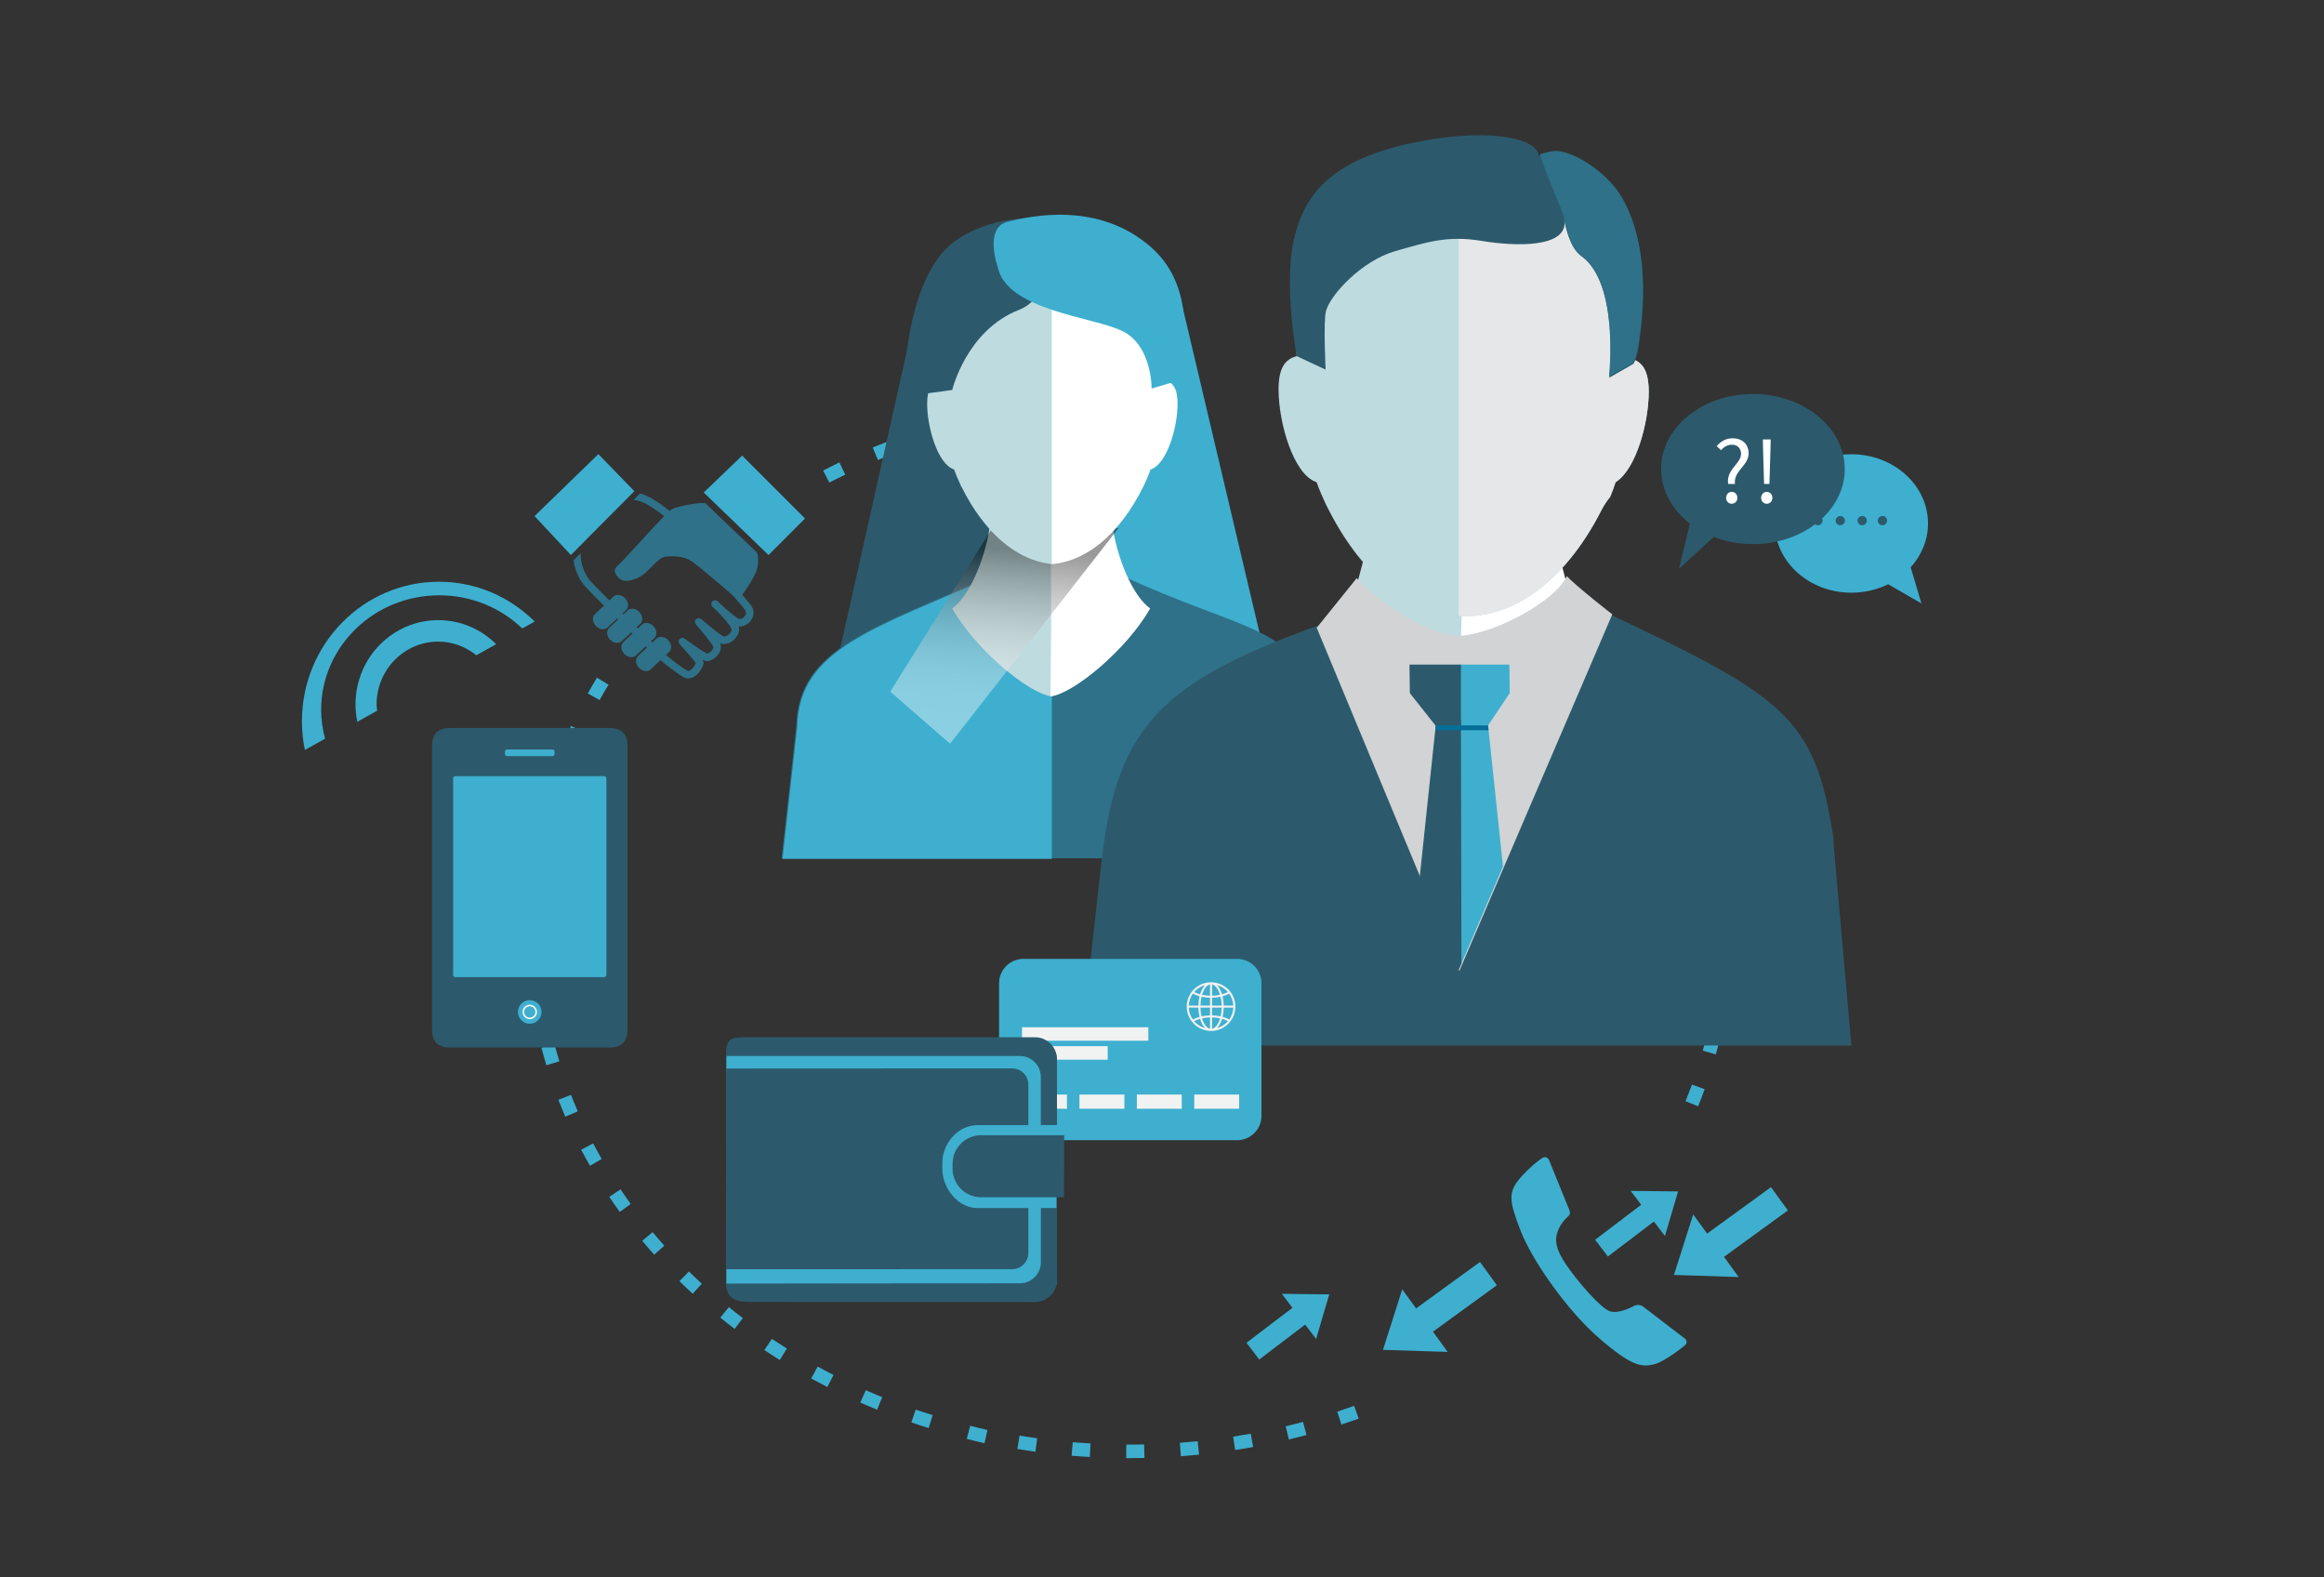 <?xml version="1.0" encoding="utf-8"?>
<!-- Generator: Adobe Illustrator 17.0.1, SVG Export Plug-In . SVG Version: 6.00 Build 0)  -->
<!DOCTYPE svg PUBLIC "-//W3C//DTD SVG 1.1//EN" "http://www.w3.org/Graphics/SVG/1.1/DTD/svg11.dtd">
<svg version="1.1" id="Layer_1" xmlns="http://www.w3.org/2000/svg" xmlns:xlink="http://www.w3.org/1999/xlink" x="0px" y="0px"
	 width="140px" height="95px" viewBox="0 0 140 95" enable-background="new 0 0 140 95" xml:space="preserve">
<rect x="0" y="0" width="140" height="95" fill="#333333" stroke="none"/>
<g>
	<path fill="#3EAFCF" d="M67.844,87.819l0.005-0.816c0.064,0,0.13,0,0.197,0l0,0c0.292,0,0.586-0.005,0.879-0.01l0,0l0.018,0.814
		c-0.3,0.007-0.599,0.012-0.897,0.012l0,0C67.977,87.819,67.911,87.819,67.844,87.819L67.844,87.819z M64.554,87.672l0.069-0.813
		c0.357,0.029,0.715,0.055,1.074,0.075l0,0h-0.002l-0.044,0.815C65.284,87.729,64.917,87.702,64.554,87.672L64.554,87.672z
		 M71.075,86.891c0.359-0.028,0.718-0.059,1.074-0.094l0,0l0.083,0.811c-0.363,0.037-0.73,0.069-1.095,0.096l0,0L71.075,86.891
		L71.075,86.891z M61.287,87.268l0.131-0.807c0.354,0.059,0.708,0.112,1.066,0.162l0,0h-0.002l-0.109,0.809
		C62.007,87.382,61.646,87.327,61.287,87.268L61.287,87.268z M74.286,86.523c0.354-0.055,0.707-0.114,1.06-0.178l0,0l0.146,0.802
		c-0.358,0.066-0.719,0.128-1.084,0.183l0,0L74.286,86.523L74.286,86.523z M77.452,85.899c0.349-0.082,0.697-0.171,1.042-0.265l0,0
		l0.212,0.789c-0.354,0.096-0.708,0.185-1.066,0.269l0,0L77.452,85.899L77.452,85.899z M54.901,85.666l0.261-0.773
		c0.338,0.117,0.681,0.226,1.023,0.334l0,0l-0.242,0.779C55.593,85.897,55.244,85.785,54.901,85.666L54.901,85.666z M80.555,85.02
		c0.342-0.114,0.681-0.231,1.019-0.352l0,0l0.276,0.768c-0.342,0.123-0.689,0.242-1.04,0.359l0,0L80.555,85.02L80.555,85.02z
		 M51.826,84.474l0.329-0.747c0.326,0.144,0.657,0.283,0.991,0.418l0,0l-0.306,0.756C52.5,84.761,52.162,84.62,51.826,84.474
		L51.826,84.474z M48.867,83.02l0.391-0.717c0.315,0.174,0.631,0.34,0.953,0.503l0,0l-0.371,0.727
		C49.512,83.365,49.189,83.194,48.867,83.02L48.867,83.02z M46.047,81.311l0.452-0.676c0.297,0.196,0.599,0.393,0.903,0.583l0,0
		l-0.431,0.692C46.658,81.713,46.352,81.515,46.047,81.311L46.047,81.311z M43.391,79.355l0.514-0.633
		c0.276,0.224,0.56,0.446,0.845,0.663l0,0l-0.494,0.649C43.964,79.813,43.675,79.586,43.391,79.355L43.391,79.355z M92.71,78.284
		l0.002,0.003l0,0l0,0L92.71,78.284L92.71,78.284z M40.928,77.157l0.573-0.58c0.254,0.249,0.515,0.496,0.777,0.74l0,0l-0.551,0.599
		C41.455,77.667,41.19,77.416,40.928,77.157L40.928,77.157z M38.688,74.729l0.627-0.524c0.23,0.277,0.463,0.549,0.703,0.816l0,0
		l-0.608,0.544C39.164,75.289,38.924,75.01,38.688,74.729L38.688,74.729z M97.201,73.678h0.003c-0.001,0-0.001,0.001-0.001,0.001
		v0.001L97.201,73.678L97.201,73.678z M36.703,72.083l0.679-0.455c0.199,0.297,0.404,0.591,0.613,0.881l0,0l-0.658,0.479
		C37.118,72.689,36.909,72.387,36.703,72.083L36.703,72.083z M37.994,72.509l0.001-0.001v0.002
		C37.995,72.51,37.995,72.509,37.994,72.509L37.994,72.509z M35.01,69.243l0.722-0.38c0.166,0.315,0.337,0.627,0.515,0.94l0,0
		l-0.707,0.406C35.357,69.89,35.181,69.567,35.01,69.243L35.01,69.243z M36.247,69.804l0.001-0.001v0.002
		C36.247,69.805,36.247,69.804,36.247,69.804L36.247,69.804z M58.446,85.87c0.344,0.089,0.692,0.174,1.04,0.252l0,0l-0.179,0.794
		c-0.358-0.078-0.714-0.165-1.068-0.26l0,0L58.446,85.87L58.446,85.87z M33.637,66.236l0.76-0.297
		c0.131,0.333,0.266,0.663,0.409,0.991l0,0l-0.749,0.324C33.911,66.917,33.771,66.579,33.637,66.236L33.637,66.236z M101.538,66.318
		c0.135-0.331,0.263-0.662,0.387-0.998l0,0l0.766,0.277c-0.124,0.347-0.258,0.69-0.396,1.03l0,0L101.538,66.318L101.538,66.318z
		 M32.615,63.097l0.789-0.208c0.091,0.345,0.189,0.688,0.292,1.028l0,0l-0.78,0.238C32.809,63.806,32.709,63.451,32.615,63.097
		L32.615,63.097z M102.578,63.278c0.097-0.342,0.185-0.69,0.27-1.039l0,0l0.793,0.189c-0.085,0.359-0.178,0.715-0.277,1.07l0,0
		L102.578,63.278L102.578,63.278z M102.845,62.238h0.002v0.001l0,0L102.845,62.238L102.845,62.238z M31.96,59.855l0.808-0.114
		c0.051,0.354,0.108,0.708,0.172,1.058l0,0l-0.802,0.146C32.071,60.584,32.015,60.22,31.96,59.855L31.96,59.855z M103.261,60.138
		c0.055-0.352,0.103-0.706,0.144-1.062l0,0l0.809,0.096c-0.041,0.366-0.092,0.729-0.149,1.092l0,0L103.261,60.138L103.261,60.138z
		 M31.69,56.56l0.816-0.021c0.007,0.358,0.023,0.715,0.046,1.072l0,0h0.002l-0.816,0.05C31.715,57.296,31.699,56.931,31.69,56.56
		L31.69,56.56z M103.57,56.942c0.014-0.356,0.02-0.713,0.02-1.072l0,0c0-0.089,0-0.178,0-0.267l0,0l0.816-0.009
		c0,0.093,0,0.185,0.002,0.276l0,0c-0.002,0.368-0.008,0.736-0.022,1.103l0,0L103.57,56.942L103.57,56.942z M32.535,54.399h0.002
		H32.535L32.535,54.399z M31.722,54.356c0.021-0.368,0.046-0.736,0.08-1.101l0,0l0.811,0.075c-0.032,0.354-0.057,0.711-0.078,1.069
		l0,0L31.722,54.356L31.722,54.356z M103.373,52.397l0.808-0.102c0.046,0.365,0.085,0.731,0.117,1.097l0,0l-0.811,0.071
		C103.455,53.106,103.417,52.751,103.373,52.397L103.373,52.397z M32.892,51.207L32.892,51.207L32.892,51.207h0.002H32.892
		L32.892,51.207z M32.09,51.07c0.062-0.366,0.132-0.726,0.207-1.088l0,0l0.798,0.169c-0.073,0.349-0.141,0.701-0.203,1.055l0,0
		L32.09,51.07L32.09,51.07z M102.784,49.242V49.24l0.792-0.194c0.087,0.356,0.17,0.715,0.245,1.074l0,0l-0.8,0.167
		C102.948,49.934,102.868,49.587,102.784,49.242L102.784,49.242z M32.839,47.844c0.103-0.354,0.215-0.706,0.331-1.054l0,0
		l0.774,0.261c-0.116,0.338-0.223,0.678-0.324,1.023l0,0L32.839,47.844L32.839,47.844z M101.833,46.176l0.766-0.286
		c0.127,0.345,0.249,0.69,0.363,1.04l0,0l-0.772,0.256C102.077,46.848,101.958,46.512,101.833,46.176L101.833,46.176z
		 M33.954,44.729c0.141-0.338,0.292-0.674,0.448-1.007l0,0l0.737,0.347c-0.151,0.322-0.296,0.649-0.435,0.978l0,0L33.954,44.729
		L33.954,44.729z M100.542,43.236l0.724-0.37c0.167,0.329,0.329,0.658,0.484,0.991l0,0l-0.742,0.342
		C100.86,43.875,100.702,43.553,100.542,43.236L100.542,43.236z M35.409,41.764c0.178-0.32,0.363-0.638,0.553-0.951l0,0l0.697,0.425
		c-0.185,0.304-0.365,0.612-0.54,0.923l0,0L35.409,41.764L35.409,41.764z M98.929,40.448l0.683-0.446
		c0.201,0.308,0.397,0.619,0.587,0.937l0,0l-0.699,0.42C99.315,41.051,99.126,40.749,98.929,40.448L98.929,40.448z M97.028,37.845
		l0.633-0.514c0.233,0.286,0.461,0.576,0.683,0.868l0,0l-0.651,0.491C97.476,38.405,97.257,38.124,97.028,37.845L97.028,37.845z
		 M49.585,28.338c0.324-0.167,0.651-0.331,0.982-0.491l0,0l0.354,0.736c-0.324,0.155-0.645,0.316-0.962,0.48l0,0L49.585,28.338
		L49.585,28.338z M52.573,26.95c0.339-0.14,0.679-0.275,1.022-0.405l0,0l0.29,0.761c-0.336,0.128-0.669,0.26-1,0.397l0,0
		L52.573,26.95L52.573,26.95z M55.669,25.821c0.349-0.112,0.7-0.217,1.051-0.32l0,0l0.226,0.784c-0.345,0.1-0.69,0.203-1.03,0.313
		l0,0L55.669,25.821L55.669,25.821z M58.847,24.952c0.356-0.08,0.715-0.158,1.076-0.231l0,0l0.159,0.8
		c-0.354,0.071-0.703,0.146-1.053,0.226l0,0L58.847,24.952L58.847,24.952z M62.087,24.349c0.361-0.053,0.724-0.1,1.088-0.141l0,0
		l0.096,0.809c-0.358,0.043-0.713,0.089-1.066,0.139l0,0L62.087,24.349L62.087,24.349z M65.413,24.822l-0.05-0.814
		c0.363-0.023,0.729-0.043,1.097-0.057l0,0l0.03,0.816c-0.361,0.014-0.718,0.032-1.075,0.055l0,0H65.413L65.413,24.822z"/>
	<g>
		<polygon fill="#3EAFCF" points="71.112,17.951 76.412,40.387 65.576,38.324 65.459,26.962 		"/>
		<polygon fill="#2C5A6C" points="54.978,19.598 50.385,40.091 61.339,46.629 60.632,22.249 		"/>
		<path fill="#2E7188" d="M79.238,43.036v-0.177c-0.796-5.299-4.033-4.595-12.012-8.359l-7.362,0.116
			c-7.301,3.238-11.777,4.416-11.896,9.128l-0.882,7.947h32.918L79.238,43.036z"/>
		<g>
			<g>
				<g>
					<path fill="#3EAFCF" d="M48.025,43.777l-0.883,7.948h16.223v-17.13l-3.444,0.055C52.619,37.888,48.143,39.065,48.025,43.777z"
						/>
				</g>
			</g>
		</g>
		<g>
			<path fill="#BEDBE0" d="M59.658,31.348c-0.086,1.411-0.971,4.327-2.295,5.299c1.412,2.473,4.592,5.123,6.007,5.3
				c-0.088-5.388,0-10.599,0-10.599H59.658z"/>
			<path fill="#FFFFFF" d="M66.992,31.348c0.088,1.411,0.971,4.327,2.297,5.299c-1.416,2.473-4.597,5.123-6.008,5.3
				c0.088-5.388,0-10.599,0-10.599H66.992z"/>
		</g>
		
			<linearGradient id="SVGID_1_" gradientUnits="userSpaceOnUse" x1="268.36" y1="40.658" x2="279.363" y2="28.858" gradientTransform="matrix(0.463 -0.592 0.95 0.742 -98.944 174.08)">
			<stop  offset="0.104" style="stop-color:#FFFFFF"/>
			<stop  offset="0.206" style="stop-color:#FBFBFB"/>
			<stop  offset="0.297" style="stop-color:#F1F1F1"/>
			<stop  offset="0.384" style="stop-color:#DEDEDE"/>
			<stop  offset="0.468" style="stop-color:#C5C5C5"/>
			<stop  offset="0.55" style="stop-color:#A4A4A4"/>
			<stop  offset="0.631" style="stop-color:#7B7B7B"/>
			<stop  offset="0.711" style="stop-color:#4B4B4B"/>
			<stop  offset="0.788" style="stop-color:#141414"/>
			<stop  offset="0.813" style="stop-color:#010101"/>
		</linearGradient>
		<polygon opacity="0.4" fill="url(#SVGID_1_)" points="67.374,31.817 57.233,44.793 53.63,41.656 60.756,30.228 		"/>
		<g>
			<path fill="#BEDBE0" d="M56.918,17.502c-0.794,1.47-0.391,3.408-0.289,5.389c-0.491,0.131-0.777,0.482-0.777,1.431
				c0,1.409,0.632,3.635,1.622,3.951c0.125,0.344,0.267,0.676,0.419,0.997c0.011,0.021,0.021,0.039,0.032,0.054
				c0.341,0.69,0.723,1.314,1.137,1.869c0.2,0.266,0.407,0.516,0.62,0.749c1.096,1.191,2.373,1.917,3.748,2.035v-20.21
				C61.124,13.78,58.204,15.129,56.918,17.502z"/>
			<path fill="#FFFFFF" d="M63.36,13.767v20.21c1.372-0.118,2.653-0.844,3.747-2.035c0.213-0.233,0.421-0.484,0.619-0.749
				c0.413-0.555,0.798-1.179,1.138-1.869c0.009-0.015,0.021-0.033,0.03-0.054c0.153-0.321,0.295-0.653,0.419-0.997
				c0.991-0.316,1.625-2.541,1.625-3.951c0-0.949-0.289-1.301-0.778-1.431c0.101-1.981,0.503-3.919-0.29-5.389
				C68.585,15.129,65.662,13.78,63.36,13.767z"/>
		</g>
		<path fill="#2C5A6C" d="M63.369,13.328c-1.59-0.53-5.16,0.058-6.715,2.031c-2.295,2.914-2.206,8.524-2.206,8.524l2.915-0.397
			c0,0,0.854-3.592,4.032-4.829C63.794,17.724,63.369,13.328,63.369,13.328z"/>
		<path fill="#3EAFCF" d="M60.1,16.067c0.532,2.649,5.771,3.002,7.538,3.884c1.768,0.884,1.737,3.445,1.737,3.445l1.504-0.441
			c0,0,1.768-5.132-1.504-8.037c-3.179-2.827-7.275-1.913-8.687-1.56C59.274,13.711,60.1,16.067,60.1,16.067z"/>
		<path fill="#2C5A6C" d="M110.451,50.76v-0.25c-1.122-7.471-3.013-8.575-14.259-13.883l-14.695,0.312
			c-11.251,3.813-14.133,6.35-15.128,14.819l-1.246,11.207h46.407L110.451,50.76z"/>
		<g>
			<polygon fill="#BEDBE0" points="82.307,33.079 81.313,36.813 88.255,42.414 88.036,33.701 			"/>
			<polygon fill="#FFFFFF" points="93.86,33.203 94.855,36.938 87.91,42.538 88.131,33.825 			"/>
		</g>
		<path fill="#D1D3D4" d="M81.73,34.82c0.689,0.872,4.313,3.682,6.406,3.459c2.091-0.221,5.563-2.088,6.251-3.583
			C94.961,35.318,97.126,37,97.126,37L87.91,58.482l-8.59-20.673L81.73,34.82z"/>
		<g>
			<g>
				<g>
					<path fill="#FFFFFF" d="M81.548,33.151c0.279,0.377,0.573,0.731,0.874,1.055c0.001-0.004,0.003-0.012,0.006-0.019
						C82.124,33.866,81.831,33.518,81.548,33.151z"/>
				</g>
				<path fill="#BEDBE0" d="M99.321,23.605c0-1.264-0.364-1.772-0.987-1.98c0.149-2.582,0.521-5.316-0.424-7.208
					c-1.8-3.613-6.769-5.834-10.161-5.834c-3.254,0-7.403,1.908-9.223,5.267c-1.12,2.075-0.552,4.807-0.409,7.599
					c-0.69,0.184-1.095,0.678-1.095,2.015c0,1.986,0.892,5.125,2.287,5.572c0.179,0.485,0.379,0.953,0.593,1.405
					c0.014,0.029,0.033,0.054,0.044,0.077c0.482,0.97,1.02,1.854,1.603,2.634c0.282,0.367,0.575,0.715,0.881,1.036
					c-0.004,0.007-0.005,0.016-0.006,0.019c1.688,1.837,3.689,2.906,5.839,2.906c3.284,0,6.223-2.482,8.217-6.404
					c0.153-0.293,0.325-0.553,0.518-0.785c0.115-0.293,0.231-0.582,0.327-0.886C98.554,28.277,99.321,25.447,99.321,23.605z"/>
			</g>
		</g>
		<g>
			<g>
				<path fill="#E6E7E8" d="M96.479,30.708c0.153-0.293,0.325-0.553,0.518-0.785c0.115-0.291,0.231-0.582,0.327-0.886
					c1.23-0.76,1.997-3.59,1.997-5.43c0-1.264-0.364-1.774-0.987-1.982c0.149-2.582,0.521-5.316-0.424-7.208
					c-1.779-3.571-6.649-5.778-10.04-5.83v28.501c0.131,0.007,0.261,0.024,0.393,0.024C91.546,37.112,94.485,34.63,96.479,30.708z"
					/>
			</g>
		</g>
		<path fill="#2C5A6C" d="M94.247,13.268c0.206,1.657-2.906,1.587-4.982,1.242c-2.075-0.344-3.296,0.069-5.235,0.621
			c-1.959,0.563-3.876,2.586-4.15,3.599c-0.169,0.607-0.024,3.529-0.024,3.529l-1.739-0.811c0,0-0.798-4.274-0.176-7.006
			c0.6-2.63,2.124-4.752,7.033-5.811c4.454-0.962,7.575-0.381,7.716,0.724c0.344,0.072,0.624-0.206,1.039-0.206
			c1.037,0,3.01,1.208,3.91,2.663c0.899,1.455,1.763,4.116,1.139,8.615c-0.138,1.174-0.379,1.486-0.379,1.486l-1.45,0.83
			c0,0,0.643-5.674-1.71-7.336C94.495,14.887,94.247,13.268,94.247,13.268z"/>
		<g>
			<g>
				<g>
					<path fill="#2E7188" d="M95.219,15.347c2.352,1.662,1.71,7.333,1.71,7.333l1.447-0.827c0,0,0.242-0.313,0.38-1.487
						c0.623-4.5-0.24-7.162-1.139-8.616c-0.901-1.454-2.874-2.663-3.911-2.663c-0.206,0-0.772,0.145-0.939,0.205
						c0.443,1.467,1.47,3.567,1.461,3.913C94.229,13.205,94.474,14.825,95.219,15.347z"/>
				</g>
				<g>
					<path fill="#2E7188" d="M94.229,13.205c-0.003,0.102-0.017,0.243-0.026,0.383C94.23,13.471,94.244,13.348,94.229,13.205z"/>
				</g>
			</g>
		</g>
		<g>
			<defs>
				<path id="SVGID_2_" d="M81.606,34.946c0.688,0.871,4.312,3.681,6.404,3.461c2.091-0.223,5.563-2.091,6.253-3.586
					c0.575,0.623,2.738,2.303,2.738,2.303l-9.213,21.483l-8.593-20.673L81.606,34.946z"/>
			</defs>
			<clipPath id="SVGID_3_">
				<use xlink:href="#SVGID_2_"  overflow="visible"/>
			</clipPath>
			<g clip-path="url(#SVGID_3_)">
				<polygon fill="#3EAFCF" points="89.422,44.019 87.901,44.019 87.901,40.024 90.927,40.024 90.948,41.745 				"/>
				<polygon fill="#3EAFCF" points="89.613,43.41 92.278,68.612 88.068,71.916 87.977,71.827 87.822,43.43 				"/>
				<polygon fill="#2C5A6C" points="86.733,44.019 88.008,44.019 88.008,40.024 84.908,40.024 84.931,41.745 				"/>
				<polygon fill="#2C5A6C" points="86.52,43.41 83.855,68.612 88.068,71.916 88.008,43.41 				"/>
				<polygon fill="#056F9A" points="89.675,43.978 86.482,43.978 86.482,43.689 89.643,43.689 				"/>
			</g>
		</g>
	</g>
	<g>
		<path fill="#3EAFCF" d="M75.993,67.202c0,0.81-0.656,1.467-1.466,1.467H61.651c-0.81,0-1.466-0.657-1.466-1.467v-7.986
			c0-0.81,0.656-1.467,1.466-1.467h12.875c0.811,0,1.466,0.657,1.466,1.467V67.202z"/>
		<path fill="#F1F2F2" d="M74.421,60.624c0-0.81-0.656-1.466-1.466-1.466l0,0l0,0c-0.81,0-1.466,0.656-1.466,1.466
			c0,0.809,0.656,1.466,1.466,1.466l0,0l0,0l0,0C73.765,62.09,74.421,61.433,74.421,60.624z M73.979,61.363
			c-0.099-0.049-0.208-0.091-0.33-0.125c0.04-0.169,0.065-0.356,0.069-0.553h0.578c-0.013,0.265-0.102,0.511-0.247,0.715
			C74.026,61.389,74.003,61.374,73.979,61.363z M74.045,59.841c0.147,0.205,0.237,0.452,0.251,0.72h-0.578
			c-0.005-0.199-0.029-0.388-0.07-0.56c0.121-0.031,0.232-0.074,0.329-0.123C74.001,59.868,74.023,59.855,74.045,59.841z
			 M73.594,60.561h-0.577V60.09c0.181-0.003,0.352-0.024,0.511-0.058C73.567,60.194,73.59,60.372,73.594,60.561z M73.017,59.967
			v-0.611c0-0.025,0-0.049,0-0.068c0.058,0.013,0.114,0.043,0.171,0.088c0.125,0.104,0.233,0.293,0.307,0.537
			C73.347,59.945,73.187,59.964,73.017,59.967z M72.721,59.376c0.057-0.046,0.114-0.076,0.172-0.088v0.679
			c-0.169-0.003-0.331-0.024-0.479-0.055c0.028-0.093,0.062-0.178,0.101-0.254C72.574,59.537,72.646,59.441,72.721,59.376z
			 M72.893,60.09v0.471h-0.577c0.003-0.189,0.027-0.369,0.065-0.53C72.54,60.065,72.712,60.087,72.893,60.09z M72.193,60.561h-0.581
			c0.014-0.268,0.106-0.517,0.252-0.722c0.113,0.066,0.248,0.121,0.397,0.162C72.22,60.174,72.196,60.363,72.193,60.561z
			 M72.192,60.686c0.003,0.197,0.028,0.386,0.069,0.555c-0.15,0.043-0.284,0.098-0.399,0.164c-0.146-0.205-0.236-0.452-0.25-0.719
			H72.192z M72.316,60.686h0.577v0.466c-0.181,0.005-0.355,0.025-0.511,0.06C72.343,61.051,72.319,60.873,72.316,60.686z
			 M72.893,61.275v0.686c-0.058-0.014-0.115-0.043-0.172-0.09c-0.124-0.104-0.233-0.295-0.307-0.539
			C72.561,61.3,72.723,61.28,72.893,61.275z M73.188,61.871c-0.057,0.047-0.113,0.076-0.171,0.09v-0.255c0-0.118,0-0.265,0-0.43
			c0.17,0.003,0.332,0.022,0.48,0.055c-0.028,0.095-0.062,0.181-0.1,0.258C73.335,61.712,73.265,61.806,73.188,61.871z
			 M73.017,61.152c0-0.145,0-0.303,0-0.466h0.577c-0.004,0.188-0.027,0.366-0.065,0.525C73.371,61.176,73.198,61.155,73.017,61.152z
			 M73.967,59.745c-0.099,0.054-0.218,0.101-0.351,0.137c-0.031-0.101-0.067-0.194-0.11-0.279c-0.052-0.107-0.115-0.199-0.184-0.271
			c0.223,0.063,0.423,0.183,0.583,0.342C73.926,59.696,73.948,59.72,73.967,59.745z M72.589,59.332
			c-0.126,0.131-0.226,0.32-0.296,0.55c-0.112-0.03-0.214-0.069-0.303-0.113c-0.017-0.008-0.033-0.017-0.049-0.025
			c0.02-0.024,0.041-0.047,0.064-0.069C72.165,59.515,72.365,59.395,72.589,59.332z M71.94,61.502
			c0.017-0.009,0.035-0.019,0.053-0.028c0.088-0.043,0.189-0.082,0.299-0.112c0.032,0.101,0.069,0.197,0.111,0.284
			c0.054,0.106,0.116,0.197,0.187,0.27c-0.225-0.063-0.424-0.183-0.583-0.342C71.982,61.551,71.961,61.527,71.94,61.502z
			 M73.321,61.915c0.126-0.131,0.227-0.325,0.296-0.555c0.133,0.036,0.254,0.084,0.354,0.139c-0.022,0.025-0.044,0.05-0.067,0.074
			C73.744,61.732,73.544,61.852,73.321,61.915z"/>
		<g>
			<g>
				<g>
					<rect x="61.569" y="65.92" fill="#F1F2F2" width="2.706" height="0.856"/>
				</g>
				<g>
					<rect x="65.027" y="65.92" fill="#F1F2F2" width="2.707" height="0.856"/>
				</g>
				<g>
					<rect x="68.485" y="65.92" fill="#F1F2F2" width="2.705" height="0.856"/>
				</g>
				<g>
					<rect x="71.943" y="65.92" fill="#F1F2F2" width="2.705" height="0.856"/>
				</g>
			</g>
		</g>
		<rect x="61.569" y="61.866" fill="#F1F2F2" width="7.607" height="0.813"/>
		<rect x="61.569" y="63.006" fill="#F1F2F2" width="5.161" height="0.816"/>
		<rect x="43.753" y="63.537" fill="#3EAFCF" width="19.897" height="13.813"/>
		<path fill="#2C5A6C" d="M64.108,68.369h-5.007c-0.948,0-1.717,0.769-1.717,1.718v0.301c0,0.95,0.769,1.718,1.717,1.718
			l4.999-0.002L64.108,68.369z"/>
		<path fill="#2C5A6C" d="M63.674,63.798c0-0.733-0.593-1.329-1.329-1.329H44.986c-0.158,0-0.307,0.009-0.522,0.017
			c-0.516,0.022-0.751,0.284-0.73,1.113h17.707c0.695,0,1.259,0.564,1.259,1.259v2.898h0.973V63.798z M62.701,76.03
			c0,0.697-0.564,1.258-1.259,1.258c0,0-17.71,0.01-17.709,0.017c0.01,0.214,0.017,0.437,0.224,0.728
			c0.362,0.369,0.715,0.361,1.23,0.375l17.159,0.009c0.735,0,1.329-0.594,1.329-1.328v-4.336l-0.973,0.002V76.03z M56.767,70.396
			v-0.366c0-1.166,0.943-2.265,2.108-2.265h3.074V65.32c-0.002-0.537-0.437-0.974-0.973-0.974l-17.233,0.008
			c0,1.272-0.008,10.145-0.015,12.086l17.248-0.003c0.537,0,0.972-0.438,0.973-0.974v-2.709l-3.074,0.002
			C57.71,72.755,56.767,71.561,56.767,70.396z"/>
	</g>
	<g>
		<path fill="#2E7188" d="M42.485,30.297c-0.408-0.045-1.634,0.182-1.997,0.363c-0.362,0.181-2.858,3.04-3.175,3.312
			c-0.318,0.272-0.364,0.409-0.137,0.726c0.228,0.317,0.59,0.408,1.271,0.091c0.68-0.318,1.134-1.225,1.679-1.27
			c0.544-0.045,1.043,0,1.452,0.226c0.408,0.228,2.903,2.405,2.903,2.405s0.997-1.316,1.134-1.905c0.135-0.591,0-0.953,0-0.953
			L42.485,30.297z"/>
		<path fill="#2E7188" d="M36.598,37.792c-0.178,0.169-0.492,0.126-0.703-0.096l0,0c-0.21-0.224-0.236-0.539-0.056-0.708
			l1.116-1.055c0.179-0.168,0.494-0.125,0.703,0.097l0,0c0.211,0.222,0.235,0.539,0.058,0.707L36.598,37.792z"/>
		<path fill="#2E7188" d="M37.452,38.62c-0.178,0.169-0.493,0.126-0.703-0.097l0,0c-0.209-0.222-0.234-0.538-0.055-0.707
			l1.115-1.055c0.178-0.169,0.494-0.125,0.703,0.097l0,0c0.209,0.222,0.237,0.539,0.057,0.708L37.452,38.62z"/>
		<path fill="#2E7188" d="M38.309,39.478c-0.179,0.169-0.493,0.125-0.703-0.097l0,0c-0.21-0.223-0.235-0.539-0.057-0.707
			l1.118-1.055c0.178-0.168,0.493-0.125,0.702,0.096l0,0c0.21,0.223,0.236,0.539,0.057,0.708L38.309,39.478z"/>
		<path fill="#2E7188" d="M39.195,40.318c-0.178,0.168-0.494,0.124-0.704-0.098l0,0c-0.21-0.222-0.234-0.538-0.057-0.707
			l1.118-1.055c0.178-0.169,0.493-0.125,0.703,0.097l0,0c0.21,0.222,0.235,0.539,0.057,0.707L39.195,40.318z"/>
		<polygon fill="#3EAFCF" points="42.394,29.662 44.707,27.439 48.496,31.226 46.296,33.427 		"/>
		<polygon fill="#3EAFCF" points="34.391,33.427 32.202,31.081 36.046,27.349 38.213,29.581 		"/>
		<path fill="#2E7188" d="M45.18,36.378c-0.29-0.332-1.267-1.528-2.227-2.689c-0.969-1.168-1.901-2.286-2.183-2.547
			c-0.242-0.219-0.664-0.58-1.132-0.89c-0.35-0.23-0.717-0.438-1.078-0.534l-0.4,0.402c0.01,0,0.019-0.003,0.029-0.003
			c0.287-0.007,0.764,0.217,1.197,0.512c0.439,0.291,0.849,0.64,1.077,0.849c0.217,0.193,1.184,1.343,2.139,2.5
			c0.961,1.163,1.933,2.35,2.236,2.698c0.082,0.096,0.102,0.168,0.102,0.234c0.001,0.086-0.046,0.181-0.129,0.258
			c-0.08,0.075-0.192,0.118-0.255,0.116H44.55l-0.001-0.002c-0.108-0.031-0.479-0.31-0.768-0.567
			c-0.157-0.137-0.302-0.269-0.402-0.362c-0.071-0.069-0.122-0.116-0.143-0.135c-0.003-0.002-0.005-0.004-0.005-0.004l0,0
			c-0.002-0.002-0.004-0.003-0.004-0.005c-0.091-0.083-0.234-0.078-0.318,0.012c-0.085,0.09-0.082,0.233,0.008,0.319
			c0,0,0.002,0.001,0.005,0.004h-0.001c0.001,0,0.001,0.001,0.004,0.003c0.017,0.018,0.071,0.069,0.147,0.139
			c0.115,0.111,0.282,0.277,0.449,0.458c0.149,0.162,0.297,0.336,0.402,0.486c0.109,0.146,0.155,0.283,0.151,0.286l0,0.004
			c-0.005,0.074-0.066,0.192-0.164,0.28c-0.096,0.088-0.221,0.139-0.3,0.137c-0.013,0-0.179-0.093-0.298-0.183
			c-0.418-0.312-1.071-0.868-1.073-0.869c-0.09-0.076-0.225-0.071-0.308,0.013c-0.084,0.084-0.087,0.219-0.01,0.309
			c0,0,0.262,0.303,0.53,0.631c0.134,0.164,0.268,0.336,0.37,0.475c0.05,0.071,0.092,0.132,0.12,0.179
			c0.014,0.023,0.025,0.043,0.03,0.054c0,0,0.004,0.012,0.004,0.022c0.004,0.052-0.047,0.168-0.139,0.257
			c-0.075,0.078-0.176,0.13-0.232,0.142c-0.002,0-0.003,0-0.005-0.002c-0.125-0.051-0.486-0.286-0.786-0.496
			c-0.304-0.213-0.568-0.407-0.568-0.408c-0.095-0.07-0.226-0.057-0.305,0.031c-0.077,0.088-0.076,0.219,0.004,0.305
			c0,0.001,0.26,0.281,0.52,0.582c0.13,0.149,0.259,0.304,0.353,0.427c0.041,0.054,0.076,0.104,0.099,0.139
			c-0.148,0.323-0.348,0.466-0.462,0.467c-0.031-0.01-0.174-0.084-0.321-0.187c-0.485-0.328-1.207-0.933-1.266-0.982
			c-0.09-0.088-1.018-0.984-1.999-1.943c-1.028-1.005-2.127-2.095-2.332-2.342c-0.359-0.429-0.558-1.045-0.557-1.574
			c0-0.027,0.003-0.05,0.004-0.075l-0.431,0.432c0.069,0.532,0.281,1.077,0.637,1.507c0.248,0.296,1.326,1.361,2.363,2.375
			c1.032,1.01,2.009,1.952,2.009,1.952l0.011,0.009c0.001,0.002,0.365,0.309,0.768,0.618c0.201,0.155,0.411,0.311,0.594,0.431
			c0.091,0.061,0.176,0.112,0.252,0.152c0.082,0.039,0.142,0.073,0.256,0.078c0.427-0.012,0.735-0.361,0.929-0.83
			c0,0,0.017-0.059,0.017-0.094c-0.01-0.122-0.042-0.154-0.073-0.211c0.019,0.01,0.037,0.02,0.056,0.028
			c0.069,0.029,0.108,0.058,0.217,0.065h0.016c0.219-0.017,0.402-0.132,0.553-0.279c0.147-0.15,0.268-0.342,0.272-0.578
			c0-0.036-0.003-0.073-0.01-0.111c-0.011-0.042-0.024-0.079-0.04-0.114c0.023,0.012,0.049,0.021,0.085,0.032
			c0.049,0.01,0.098,0.015,0.146,0.015c0.233-0.002,0.44-0.109,0.605-0.256c0.162-0.149,0.29-0.346,0.312-0.581
			c0.001-0.015,0.001-0.024,0.001-0.038c-0.003-0.066-0.015-0.126-0.033-0.184c0.013,0.002,0.055,0.006,0.055,0.006s0.004,0,0.009,0
			c0.408-0.014,0.818-0.337,0.838-0.827C45.397,36.729,45.323,36.54,45.18,36.378z"/>
	</g>
	<g>
		<ellipse fill="#2C5A6C" cx="111.594" cy="31.792" rx="2.808" ry="0.961"/>
		<g>
			<g>
				<path fill="#3EAFCF" d="M116.145,31.527c0-2.302-2.066-4.169-4.616-4.169c-2.549,0-4.615,1.867-4.615,4.169
					c0,2.303,2.066,4.169,4.615,4.169c0.803,0,1.557-0.185,2.215-0.51l2.005,1.156l-0.647-2.175
					C115.753,33.447,116.145,32.528,116.145,31.527z M109.512,31.634c-0.154,0-0.279-0.125-0.279-0.279
					c0-0.155,0.125-0.279,0.279-0.279c0.155,0,0.28,0.125,0.28,0.279C109.792,31.508,109.667,31.634,109.512,31.634z
					 M110.859,31.634c-0.155,0-0.279-0.125-0.279-0.279c0-0.155,0.125-0.279,0.279-0.279c0.155,0,0.28,0.125,0.28,0.279
					C111.139,31.508,111.014,31.634,110.859,31.634z M112.18,31.634c-0.154,0-0.279-0.125-0.279-0.279
					c0-0.155,0.125-0.279,0.279-0.279c0.155,0,0.28,0.125,0.28,0.279C112.46,31.508,112.335,31.634,112.18,31.634z M113.4,31.634
					c-0.154,0-0.28-0.125-0.28-0.279c0-0.155,0.125-0.279,0.28-0.279c0.155,0,0.279,0.125,0.279,0.279
					C113.68,31.508,113.555,31.634,113.4,31.634z"/>
			</g>
		</g>
		<path fill="#2C5A6C" d="M105.597,23.729c-3.055,0-5.532,2.024-5.532,4.52c0,1.293,0.668,2.456,1.734,3.281l-0.654,2.724l2.1-1.918
			c0.715,0.275,1.51,0.434,2.353,0.434c3.055,0,5.532-2.024,5.532-4.52C111.129,25.753,108.653,23.729,105.597,23.729z"/>
		<g>
			<path fill="#FFFFFF" d="M104.883,27.333c0-0.301-0.188-0.551-0.551-0.551c-0.25,0-0.478,0.125-0.653,0.33l-0.267-0.244
				c0.239-0.273,0.551-0.472,0.954-0.472c0.585,0,0.972,0.346,0.972,0.909c0,0.744-0.914,1.045-0.824,1.841h-0.409
				C103.979,28.259,104.883,27.935,104.883,27.333z M104.32,29.623c0.187,0,0.341,0.148,0.341,0.364
				c0,0.205-0.154,0.352-0.341,0.352c-0.188,0-0.336-0.148-0.336-0.352C103.985,29.77,104.132,29.623,104.32,29.623z"/>
			<path fill="#FFFFFF" d="M106.434,29.623c0.182,0,0.335,0.148,0.335,0.364c0,0.205-0.153,0.352-0.335,0.352
				c-0.188,0-0.341-0.148-0.341-0.352C106.093,29.77,106.246,29.623,106.434,29.623z M106.207,26.998l-0.011-0.534h0.471
				l-0.011,0.534l-0.063,2.147h-0.324L106.207,26.998z"/>
		</g>
	</g>
	<g>
		<path fill="#2C5A6C" d="M26.027,61.997c0,0.738,0.35,1.09,1.089,1.09h9.594c0.74,0,1.09-0.351,1.09-1.09V44.936
			c0-0.74-0.351-1.09-1.09-1.09h-9.594c-0.739,0-1.089,0.35-1.089,1.09V61.997z"/>
		<path fill="#3EAFCF" d="M27.297,58.717c0,0.074,0.061,0.133,0.134,0.133h8.965c0.074,0,0.133-0.06,0.133-0.133V46.878
			c0-0.074-0.059-0.133-0.133-0.133h-8.965c-0.073,0-0.134,0.059-0.134,0.133V58.717z"/>
		<circle fill="#3EAFCF" cx="31.913" cy="60.946" r="0.71"/>
		<path fill="#F1F2F2" d="M31.474,60.946c0-0.242,0.197-0.439,0.44-0.439l0,0c0.242,0,0.439,0.197,0.439,0.439l0,0
			c0,0.242-0.198,0.439-0.439,0.439l0,0C31.671,61.385,31.474,61.188,31.474,60.946L31.474,60.946z M31.914,61.285
			c0.186-0.001,0.337-0.152,0.337-0.339l0,0c0-0.187-0.152-0.337-0.337-0.339l0,0c-0.187,0.001-0.338,0.152-0.339,0.339l0,0
			C31.576,61.133,31.727,61.283,31.914,61.285L31.914,61.285z"/>
		<g>
			<path fill="#3EAFCF" d="M30.419,45.407c0,0.075,0.061,0.133,0.134,0.133h2.721c0.074,0,0.133-0.058,0.133-0.133v-0.133
				c0-0.075-0.06-0.135-0.133-0.135h-2.721c-0.073,0-0.134,0.059-0.134,0.135V45.407z"/>
		</g>
		<g>
			<path fill="#3EAFCF" d="M21.416,42.427c0,0.359,0.038,0.707,0.107,1.044l1.2-0.67c-0.012-0.125-0.037-0.246-0.037-0.374
				c0-2.091,1.665-3.786,3.719-3.786c0.868,0,1.657,0.315,2.289,0.823l1.195-0.668c-0.899-0.895-2.128-1.448-3.485-1.448
				C23.649,37.348,21.416,39.622,21.416,42.427z"/>
		</g>
		<path fill="#3EAFCF" d="M26.461,35.853c1.95,0,3.716,0.763,5,1.997l0.748-0.417c-1.488-1.482-3.522-2.397-5.766-2.397
			c-4.559,0-8.255,3.762-8.255,8.404c0,0.593,0.062,1.171,0.177,1.728l1.218-0.68c-0.149-0.555-0.236-1.134-0.236-1.733
			C19.347,38.944,22.532,35.853,26.461,35.853z"/>
	</g>
	<g>
		<g>
			<path fill="#3EAFCF" d="M94.488,72.75c0.135,0.281,0.087,0.394,0.022,0.457c-0.261,0.251-0.56,0.558-0.706,1.053
				c-0.13,0.439-0.112,0.936,0.534,1.893c0.672,0.996,2.096,2.653,2.658,2.824c0.562,0.171,1.436-0.326,1.436-0.326
				c0.158-0.09,0.406-0.073,0.55,0.038l2.509,1.923c0.147,0.107,0.153,0.289,0.014,0.406c0,0-1.217,1.018-1.93,1.167
				c-0.714,0.149-1.303,0.084-3.233-1.583c-1.93-1.666-4.06-4.702-4.757-6.523c-0.681-1.78-0.773-2.297,0.078-3.231
				c0.712-0.781,1.25-1.112,1.25-1.112c0.154-0.095,0.337-0.035,0.403,0.134L94.488,72.75z"/>
		</g>
		<g>
			
				<rect x="96.101" y="73.422" transform="matrix(0.796 -0.605 0.605 0.796 -24.824 74.362)" fill="#3EAFCF" width="3.894" height="1.268"/>
			<polygon fill="#3EAFCF" points="101.09,71.754 100.298,74.44 98.234,71.722 			"/>
		</g>
		<g>
			
				<rect x="102.402" y="72.867" transform="matrix(-0.809 0.588 -0.588 -0.809 233.392 71.635)" fill="#3EAFCF" width="5.314" height="1.731"/>
			<polygon fill="#3EAFCF" points="100.84,76.785 102.001,73.142 104.738,76.91 			"/>
		</g>
	</g>
	
		<rect x="75.087" y="79.622" transform="matrix(0.796 -0.605 0.605 0.796 -32.85 62.917)" fill="#3EAFCF" width="3.894" height="1.268"/>
	<polygon fill="#3EAFCF" points="80.076,77.954 79.284,80.641 77.22,77.923 	"/>
	
		<rect x="84.873" y="77.377" transform="matrix(-0.809 0.588 -0.588 -0.809 204.333 90.096)" fill="#3EAFCF" width="5.314" height="1.731"/>
	<polygon fill="#3EAFCF" points="83.312,81.295 84.472,77.652 87.209,81.42 	"/>
</g>
</svg>
